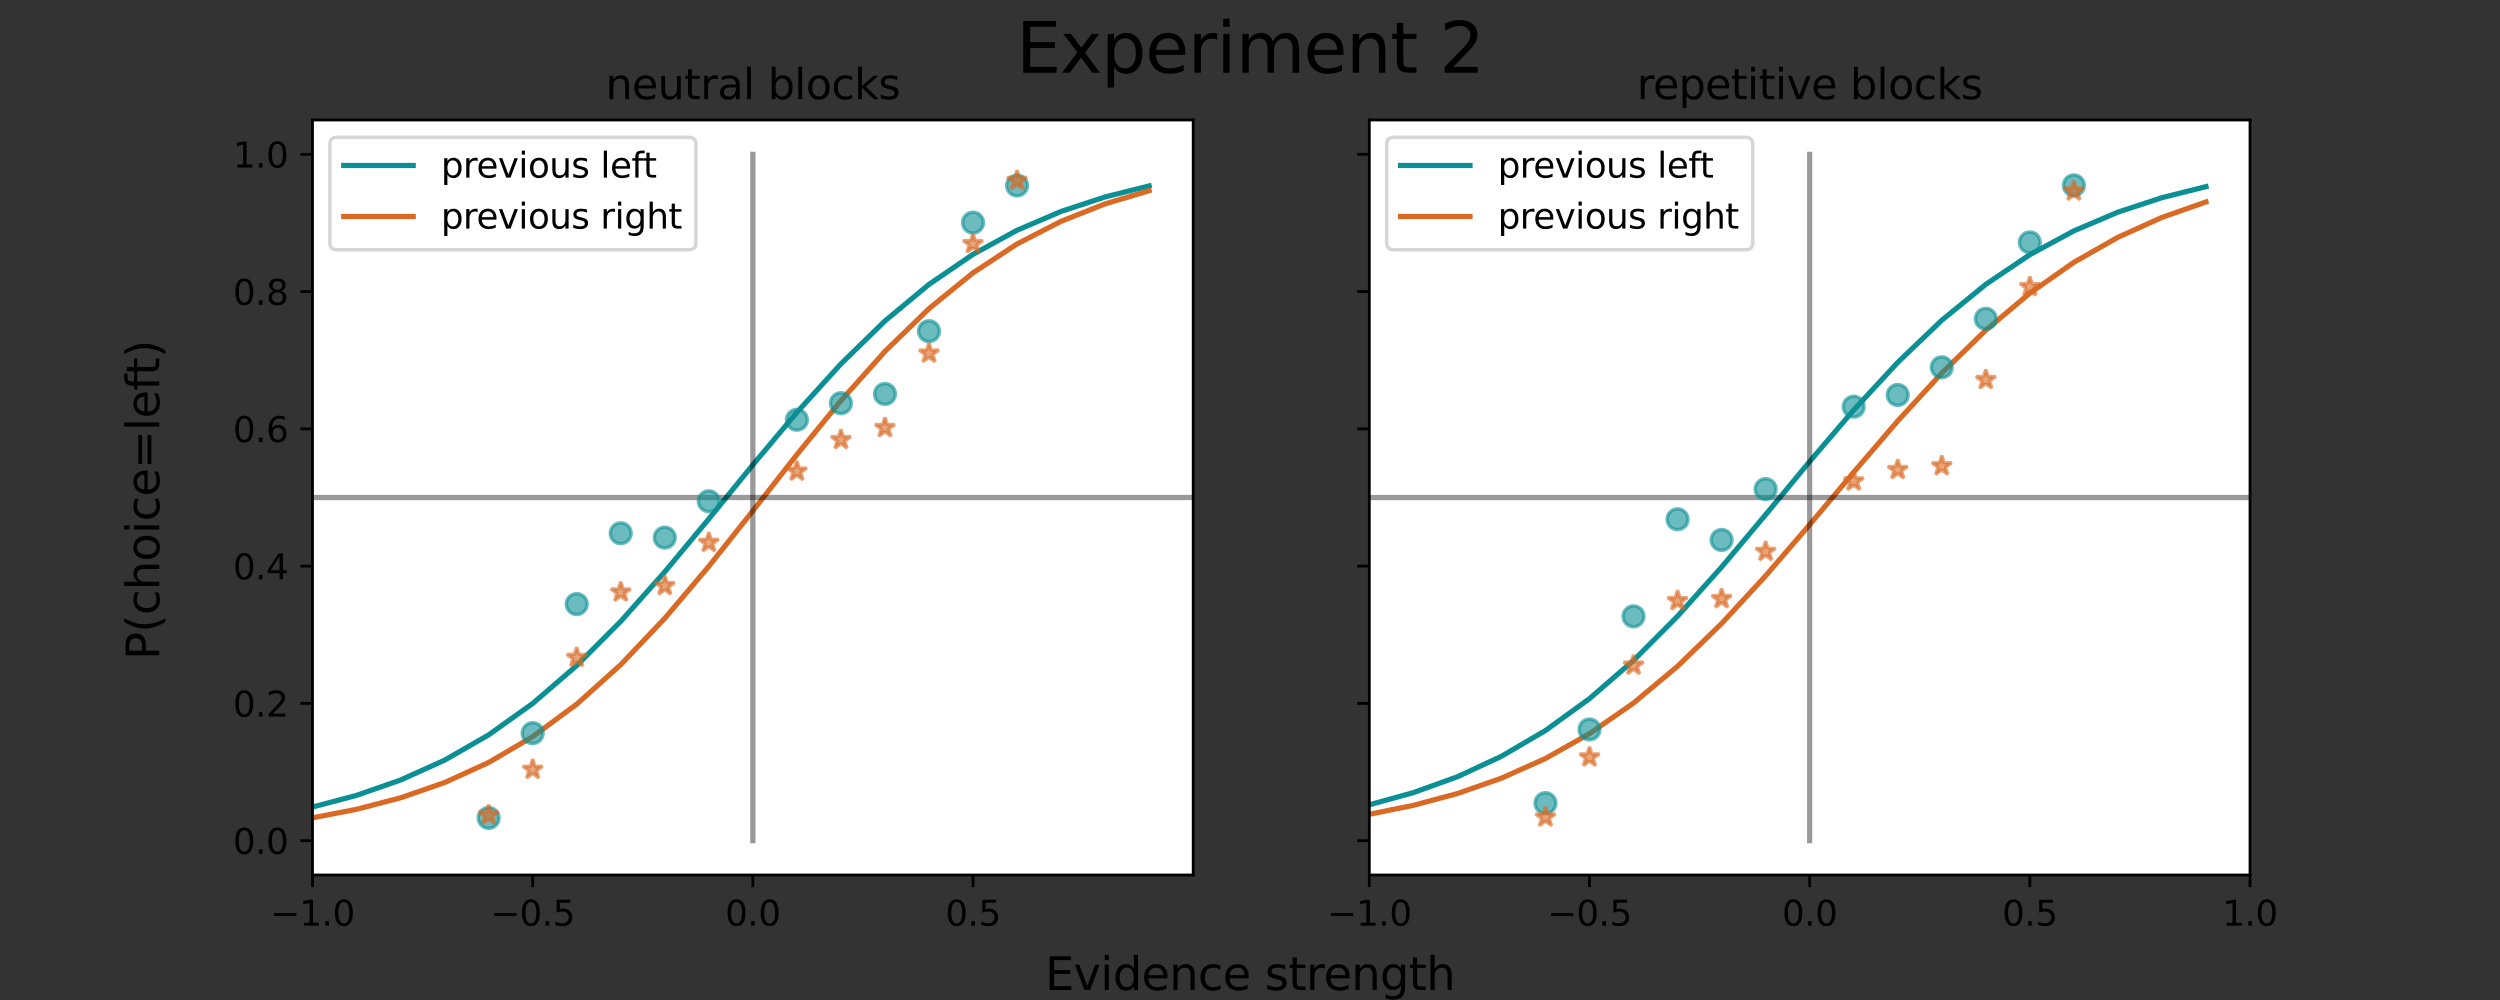 <?xml version="1.0" encoding="utf-8" standalone="no"?>
<!DOCTYPE svg PUBLIC "-//W3C//DTD SVG 1.1//EN"
  "http://www.w3.org/Graphics/SVG/1.1/DTD/svg11.dtd">
<svg height="288pt" version="1.1" viewBox="0 0 720 288" width="720pt" xmlns="http://www.w3.org/2000/svg" xmlns:xlink="http://www.w3.org/1999/xlink">
 <rect x="0" y="0" width="720" height="288" fill="#333333" stroke="none"/>
 <defs>
  <style type="text/css">*{stroke-linecap:butt;stroke-linejoin:round;}</style>
 </defs>
 <g id="figure_1">
  <g id="patch_1">
   <path d="M 0 288 
L 720 288 
L 720 0 
L 0 0 
z
" style="fill:none;"/>
  </g>
  <g id="axes_1">
   <g id="patch_2">
    <path d="M 90 252 
L 343.636 252 
L 343.636 34.56 
L 90 34.56 
z
" style="fill:#ffffff;"/>
   </g>
   <g id="matplotlib.axis_1">
    <g id="xtick_1">
     <g id="line2d_1">
      <defs>
       <path d="M 0 0 
L 0 3.5 
" id="m8f4d8eac44" style="stroke:#000000;stroke-width:0.8;"/>
      </defs>
      <g>
       <use style="stroke:#000000;stroke-width:0.8;" x="90" xlink:href="#m8f4d8eac44" y="252"/>
      </g>
     </g>
     <g id="text_1">
      <!-- −1.0 -->
      <g transform="translate(77.859 266.598)scale(0.1 -0.1)">
       <defs>
        <path d="M 678 2272 
L 4684 2272 
L 4684 1741 
L 678 1741 
L 678 2272 
z
" id="DejaVuSans-2212" transform="scale(0.016)"/>
        <path d="M 794 531 
L 1825 531 
L 1825 4091 
L 703 3866 
L 703 4441 
L 1819 4666 
L 2450 4666 
L 2450 531 
L 3481 531 
L 3481 0 
L 794 0 
L 794 531 
z
" id="DejaVuSans-31" transform="scale(0.016)"/>
        <path d="M 684 794 
L 1344 794 
L 1344 0 
L 684 0 
L 684 794 
z
" id="DejaVuSans-2e" transform="scale(0.016)"/>
        <path d="M 2034 4250 
Q 1547 4250 1301 3770 
Q 1056 3291 1056 2328 
Q 1056 1369 1301 889 
Q 1547 409 2034 409 
Q 2525 409 2770 889 
Q 3016 1369 3016 2328 
Q 3016 3291 2770 3770 
Q 2525 4250 2034 4250 
z
M 2034 4750 
Q 2819 4750 3233 4129 
Q 3647 3509 3647 2328 
Q 3647 1150 3233 529 
Q 2819 -91 2034 -91 
Q 1250 -91 836 529 
Q 422 1150 422 2328 
Q 422 3509 836 4129 
Q 1250 4750 2034 4750 
z
" id="DejaVuSans-30" transform="scale(0.016)"/>
       </defs>
       <use xlink:href="#DejaVuSans-2212"/>
       <use x="83.789" xlink:href="#DejaVuSans-31"/>
       <use x="147.412" xlink:href="#DejaVuSans-2e"/>
       <use x="179.199" xlink:href="#DejaVuSans-30"/>
      </g>
     </g>
    </g>
    <g id="xtick_2">
     <g id="line2d_2">
      <g>
       <use style="stroke:#000000;stroke-width:0.8;" x="153.409" xlink:href="#m8f4d8eac44" y="252"/>
      </g>
     </g>
     <g id="text_2">
      <!-- −0.5 -->
      <g transform="translate(141.268 266.598)scale(0.1 -0.1)">
       <defs>
        <path d="M 691 4666 
L 3169 4666 
L 3169 4134 
L 1269 4134 
L 1269 2991 
Q 1406 3038 1543 3061 
Q 1681 3084 1819 3084 
Q 2600 3084 3056 2656 
Q 3513 2228 3513 1497 
Q 3513 744 3044 326 
Q 2575 -91 1722 -91 
Q 1428 -91 1123 -41 
Q 819 9 494 109 
L 494 744 
Q 775 591 1075 516 
Q 1375 441 1709 441 
Q 2250 441 2565 725 
Q 2881 1009 2881 1497 
Q 2881 1984 2565 2268 
Q 2250 2553 1709 2553 
Q 1456 2553 1204 2497 
Q 953 2441 691 2322 
L 691 4666 
z
" id="DejaVuSans-35" transform="scale(0.016)"/>
       </defs>
       <use xlink:href="#DejaVuSans-2212"/>
       <use x="83.789" xlink:href="#DejaVuSans-30"/>
       <use x="147.412" xlink:href="#DejaVuSans-2e"/>
       <use x="179.199" xlink:href="#DejaVuSans-35"/>
      </g>
     </g>
    </g>
    <g id="xtick_3">
     <g id="line2d_3">
      <g>
       <use style="stroke:#000000;stroke-width:0.8;" x="216.818" xlink:href="#m8f4d8eac44" y="252"/>
      </g>
     </g>
     <g id="text_3">
      <!-- 0.0 -->
      <g transform="translate(208.867 266.598)scale(0.1 -0.1)">
       <use xlink:href="#DejaVuSans-30"/>
       <use x="63.623" xlink:href="#DejaVuSans-2e"/>
       <use x="95.41" xlink:href="#DejaVuSans-30"/>
      </g>
     </g>
    </g>
    <g id="xtick_4">
     <g id="line2d_4">
      <g>
       <use style="stroke:#000000;stroke-width:0.8;" x="280.227" xlink:href="#m8f4d8eac44" y="252"/>
      </g>
     </g>
     <g id="text_4">
      <!-- 0.5 -->
      <g transform="translate(272.276 266.598)scale(0.1 -0.1)">
       <use xlink:href="#DejaVuSans-30"/>
       <use x="63.623" xlink:href="#DejaVuSans-2e"/>
       <use x="95.41" xlink:href="#DejaVuSans-35"/>
      </g>
     </g>
    </g>
   </g>
   <g id="matplotlib.axis_2">
    <g id="ytick_1">
     <g id="line2d_5">
      <defs>
       <path d="M 0 0 
L -3.5 0 
" id="m8917c985d8" style="stroke:#000000;stroke-width:0.8;"/>
      </defs>
      <g>
       <use style="stroke:#000000;stroke-width:0.8;" x="90" xlink:href="#m8917c985d8" y="242.116"/>
      </g>
     </g>
     <g id="text_5">
      <!-- 0.0 -->
      <g transform="translate(67.097 245.916)scale(0.1 -0.1)">
       <use xlink:href="#DejaVuSans-30"/>
       <use x="63.623" xlink:href="#DejaVuSans-2e"/>
       <use x="95.41" xlink:href="#DejaVuSans-30"/>
      </g>
     </g>
    </g>
    <g id="ytick_2">
     <g id="line2d_6">
      <g>
       <use style="stroke:#000000;stroke-width:0.8;" x="90" xlink:href="#m8917c985d8" y="202.582"/>
      </g>
     </g>
     <g id="text_6">
      <!-- 0.2 -->
      <g transform="translate(67.097 206.381)scale(0.1 -0.1)">
       <defs>
        <path d="M 1228 531 
L 3431 531 
L 3431 0 
L 469 0 
L 469 531 
Q 828 903 1448 1529 
Q 2069 2156 2228 2338 
Q 2531 2678 2651 2914 
Q 2772 3150 2772 3378 
Q 2772 3750 2511 3984 
Q 2250 4219 1831 4219 
Q 1534 4219 1204 4116 
Q 875 4013 500 3803 
L 500 4441 
Q 881 4594 1212 4672 
Q 1544 4750 1819 4750 
Q 2544 4750 2975 4387 
Q 3406 4025 3406 3419 
Q 3406 3131 3298 2873 
Q 3191 2616 2906 2266 
Q 2828 2175 2409 1742 
Q 1991 1309 1228 531 
z
" id="DejaVuSans-32" transform="scale(0.016)"/>
       </defs>
       <use xlink:href="#DejaVuSans-30"/>
       <use x="63.623" xlink:href="#DejaVuSans-2e"/>
       <use x="95.41" xlink:href="#DejaVuSans-32"/>
      </g>
     </g>
    </g>
    <g id="ytick_3">
     <g id="line2d_7">
      <g>
       <use style="stroke:#000000;stroke-width:0.8;" x="90" xlink:href="#m8917c985d8" y="163.047"/>
      </g>
     </g>
     <g id="text_7">
      <!-- 0.4 -->
      <g transform="translate(67.097 166.846)scale(0.1 -0.1)">
       <defs>
        <path d="M 2419 4116 
L 825 1625 
L 2419 1625 
L 2419 4116 
z
M 2253 4666 
L 3047 4666 
L 3047 1625 
L 3713 1625 
L 3713 1100 
L 3047 1100 
L 3047 0 
L 2419 0 
L 2419 1100 
L 313 1100 
L 313 1709 
L 2253 4666 
z
" id="DejaVuSans-34" transform="scale(0.016)"/>
       </defs>
       <use xlink:href="#DejaVuSans-30"/>
       <use x="63.623" xlink:href="#DejaVuSans-2e"/>
       <use x="95.41" xlink:href="#DejaVuSans-34"/>
      </g>
     </g>
    </g>
    <g id="ytick_4">
     <g id="line2d_8">
      <g>
       <use style="stroke:#000000;stroke-width:0.8;" x="90" xlink:href="#m8917c985d8" y="123.513"/>
      </g>
     </g>
     <g id="text_8">
      <!-- 0.6 -->
      <g transform="translate(67.097 127.312)scale(0.1 -0.1)">
       <defs>
        <path d="M 2113 2584 
Q 1688 2584 1439 2293 
Q 1191 2003 1191 1497 
Q 1191 994 1439 701 
Q 1688 409 2113 409 
Q 2538 409 2786 701 
Q 3034 994 3034 1497 
Q 3034 2003 2786 2293 
Q 2538 2584 2113 2584 
z
M 3366 4563 
L 3366 3988 
Q 3128 4100 2886 4159 
Q 2644 4219 2406 4219 
Q 1781 4219 1451 3797 
Q 1122 3375 1075 2522 
Q 1259 2794 1537 2939 
Q 1816 3084 2150 3084 
Q 2853 3084 3261 2657 
Q 3669 2231 3669 1497 
Q 3669 778 3244 343 
Q 2819 -91 2113 -91 
Q 1303 -91 875 529 
Q 447 1150 447 2328 
Q 447 3434 972 4092 
Q 1497 4750 2381 4750 
Q 2619 4750 2861 4703 
Q 3103 4656 3366 4563 
z
" id="DejaVuSans-36" transform="scale(0.016)"/>
       </defs>
       <use xlink:href="#DejaVuSans-30"/>
       <use x="63.623" xlink:href="#DejaVuSans-2e"/>
       <use x="95.41" xlink:href="#DejaVuSans-36"/>
      </g>
     </g>
    </g>
    <g id="ytick_5">
     <g id="line2d_9">
      <g>
       <use style="stroke:#000000;stroke-width:0.8;" x="90" xlink:href="#m8917c985d8" y="83.978"/>
      </g>
     </g>
     <g id="text_9">
      <!-- 0.8 -->
      <g transform="translate(67.097 87.777)scale(0.1 -0.1)">
       <defs>
        <path d="M 2034 2216 
Q 1584 2216 1326 1975 
Q 1069 1734 1069 1313 
Q 1069 891 1326 650 
Q 1584 409 2034 409 
Q 2484 409 2743 651 
Q 3003 894 3003 1313 
Q 3003 1734 2745 1975 
Q 2488 2216 2034 2216 
z
M 1403 2484 
Q 997 2584 770 2862 
Q 544 3141 544 3541 
Q 544 4100 942 4425 
Q 1341 4750 2034 4750 
Q 2731 4750 3128 4425 
Q 3525 4100 3525 3541 
Q 3525 3141 3298 2862 
Q 3072 2584 2669 2484 
Q 3125 2378 3379 2068 
Q 3634 1759 3634 1313 
Q 3634 634 3220 271 
Q 2806 -91 2034 -91 
Q 1263 -91 848 271 
Q 434 634 434 1313 
Q 434 1759 690 2068 
Q 947 2378 1403 2484 
z
M 1172 3481 
Q 1172 3119 1398 2916 
Q 1625 2713 2034 2713 
Q 2441 2713 2670 2916 
Q 2900 3119 2900 3481 
Q 2900 3844 2670 4047 
Q 2441 4250 2034 4250 
Q 1625 4250 1398 4047 
Q 1172 3844 1172 3481 
z
" id="DejaVuSans-38" transform="scale(0.016)"/>
       </defs>
       <use xlink:href="#DejaVuSans-30"/>
       <use x="63.623" xlink:href="#DejaVuSans-2e"/>
       <use x="95.41" xlink:href="#DejaVuSans-38"/>
      </g>
     </g>
    </g>
    <g id="ytick_6">
     <g id="line2d_10">
      <g>
       <use style="stroke:#000000;stroke-width:0.8;" x="90" xlink:href="#m8917c985d8" y="44.444"/>
      </g>
     </g>
     <g id="text_10">
      <!-- 1.0 -->
      <g transform="translate(67.097 48.243)scale(0.1 -0.1)">
       <use xlink:href="#DejaVuSans-31"/>
       <use x="63.623" xlink:href="#DejaVuSans-2e"/>
       <use x="95.41" xlink:href="#DejaVuSans-30"/>
      </g>
     </g>
    </g>
   </g>
   <g id="line2d_11">
    <path clip-path="url(#p6ab31861b3)" d="M 90 232.42 
L 102.682 229.061 
L 115.364 224.645 
L 128.045 218.923 
L 140.727 211.645 
L 153.409 202.599 
L 166.091 191.679 
L 178.773 178.946 
L 191.455 164.689 
L 204.136 149.431 
L 216.818 133.873 
L 229.5 118.772 
L 242.182 104.8 
L 254.864 92.431 
L 267.545 81.906 
L 280.227 73.245 
L 292.909 66.314 
L 305.591 60.888 
L 318.273 56.714 
L 330.955 53.546 
" style="fill:none;stroke:#0a9094;stroke-linecap:square;stroke-width:1.5;"/>
   </g>
   <g id="line2d_12">
    <path clip-path="url(#p6ab31861b3)" d="M 90 235.524 
L 102.682 233.074 
L 115.364 229.773 
L 128.045 225.373 
L 140.727 219.595 
L 153.409 212.153 
L 166.091 202.804 
L 178.773 191.421 
L 191.455 178.074 
L 204.136 163.102 
L 216.818 147.118 
L 229.5 130.93 
L 242.182 115.389 
L 254.864 101.214 
L 267.545 88.879 
L 280.227 78.575 
L 292.909 70.257 
L 305.591 63.728 
L 318.273 58.713 
L 330.955 54.925 
" style="fill:none;stroke:#d96923;stroke-linecap:square;stroke-width:1.5;"/>
   </g>
   <g id="line2d_13">
    <path clip-path="url(#p6ab31861b3)" d="M 216.818 242.116 
L 216.818 44.444 
" style="fill:none;stroke:#000000;stroke-linecap:square;stroke-opacity:0.4;stroke-width:1.5;"/>
   </g>
   <g id="line2d_14">
    <path clip-path="url(#p6ab31861b3)" d="M 90 143.28 
L 343.636 143.28 
" style="fill:none;stroke:#000000;stroke-linecap:square;stroke-opacity:0.4;stroke-width:1.5;"/>
   </g>
   <g id="line2d_15">
    <defs>
     <path d="M 0 3 
C 0.796 3 1.559 2.684 2.121 2.121 
C 2.684 1.559 3 0.796 3 0 
C 3 -0.796 2.684 -1.559 2.121 -2.121 
C 1.559 -2.684 0.796 -3 0 -3 
C -0.796 -3 -1.559 -2.684 -2.121 -2.121 
C -2.684 -1.559 -3 -0.796 -3 0 
C -3 0.796 -2.684 1.559 -2.121 2.121 
C -1.559 2.684 -0.796 3 0 3 
z
" id="mfac7912ad5" style="stroke:#0a9094;stroke-opacity:0.6;"/>
    </defs>
    <g clip-path="url(#p6ab31861b3)">
     <use style="fill:#0a9094;fill-opacity:0.6;stroke:#0a9094;stroke-opacity:0.6;" x="140.727" xlink:href="#mfac7912ad5" y="235.556"/>
    </g>
   </g>
   <g id="line2d_16">
    <defs>
     <path d="M 0 -3 
L -0.674 -0.927 
L -2.853 -0.927 
L -1.09 0.354 
L -1.763 2.427 
L -0 1.146 
L 1.763 2.427 
L 1.09 0.354 
L 2.853 -0.927 
L 0.674 -0.927 
z
" id="m6a53cd8b2f" style="stroke:#d96923;stroke-linejoin:bevel;stroke-opacity:0.6;"/>
    </defs>
    <g clip-path="url(#p6ab31861b3)">
     <use style="fill:#d96923;fill-opacity:0.6;stroke:#d96923;stroke-linejoin:bevel;stroke-opacity:0.6;" x="140.727" xlink:href="#m6a53cd8b2f" y="234.76"/>
    </g>
   </g>
   <g id="line2d_17">
    <g clip-path="url(#p6ab31861b3)">
     <use style="fill:#0a9094;fill-opacity:0.6;stroke:#0a9094;stroke-opacity:0.6;" x="153.409" xlink:href="#mfac7912ad5" y="211.138"/>
    </g>
   </g>
   <g id="line2d_18">
    <g clip-path="url(#p6ab31861b3)">
     <use style="fill:#d96923;fill-opacity:0.6;stroke:#d96923;stroke-linejoin:bevel;stroke-opacity:0.6;" x="153.409" xlink:href="#m6a53cd8b2f" y="221.624"/>
    </g>
   </g>
   <g id="line2d_19">
    <g clip-path="url(#p6ab31861b3)">
     <use style="fill:#0a9094;fill-opacity:0.6;stroke:#0a9094;stroke-opacity:0.6;" x="166.091" xlink:href="#mfac7912ad5" y="173.974"/>
    </g>
   </g>
   <g id="line2d_20">
    <g clip-path="url(#p6ab31861b3)">
     <use style="fill:#d96923;fill-opacity:0.6;stroke:#d96923;stroke-linejoin:bevel;stroke-opacity:0.6;" x="166.091" xlink:href="#m6a53cd8b2f" y="189.404"/>
    </g>
   </g>
   <g id="line2d_21">
    <g clip-path="url(#p6ab31861b3)">
     <use style="fill:#0a9094;fill-opacity:0.6;stroke:#0a9094;stroke-opacity:0.6;" x="178.773" xlink:href="#mfac7912ad5" y="153.575"/>
    </g>
   </g>
   <g id="line2d_22">
    <g clip-path="url(#p6ab31861b3)">
     <use style="fill:#d96923;fill-opacity:0.6;stroke:#d96923;stroke-linejoin:bevel;stroke-opacity:0.6;" x="178.773" xlink:href="#m6a53cd8b2f" y="170.556"/>
    </g>
   </g>
   <g id="line2d_23">
    <g clip-path="url(#p6ab31861b3)">
     <use style="fill:#0a9094;fill-opacity:0.6;stroke:#0a9094;stroke-opacity:0.6;" x="191.455" xlink:href="#mfac7912ad5" y="154.825"/>
    </g>
   </g>
   <g id="line2d_24">
    <g clip-path="url(#p6ab31861b3)">
     <use style="fill:#d96923;fill-opacity:0.6;stroke:#d96923;stroke-linejoin:bevel;stroke-opacity:0.6;" x="191.455" xlink:href="#m6a53cd8b2f" y="168.723"/>
    </g>
   </g>
   <g id="line2d_25">
    <g clip-path="url(#p6ab31861b3)">
     <use style="fill:#0a9094;fill-opacity:0.6;stroke:#0a9094;stroke-opacity:0.6;" x="204.136" xlink:href="#mfac7912ad5" y="144.359"/>
    </g>
   </g>
   <g id="line2d_26">
    <g clip-path="url(#p6ab31861b3)">
     <use style="fill:#d96923;fill-opacity:0.6;stroke:#d96923;stroke-linejoin:bevel;stroke-opacity:0.6;" x="204.136" xlink:href="#m6a53cd8b2f" y="156.277"/>
    </g>
   </g>
   <g id="line2d_27">
    <g clip-path="url(#p6ab31861b3)">
     <use style="fill:#0a9094;fill-opacity:0.6;stroke:#0a9094;stroke-opacity:0.6;" x="229.5" xlink:href="#mfac7912ad5" y="120.893"/>
    </g>
   </g>
   <g id="line2d_28">
    <g clip-path="url(#p6ab31861b3)">
     <use style="fill:#d96923;fill-opacity:0.6;stroke:#d96923;stroke-linejoin:bevel;stroke-opacity:0.6;" x="229.5" xlink:href="#m6a53cd8b2f" y="135.748"/>
    </g>
   </g>
   <g id="line2d_29">
    <g clip-path="url(#p6ab31861b3)">
     <use style="fill:#0a9094;fill-opacity:0.6;stroke:#0a9094;stroke-opacity:0.6;" x="242.182" xlink:href="#mfac7912ad5" y="116.12"/>
    </g>
   </g>
   <g id="line2d_30">
    <g clip-path="url(#p6ab31861b3)">
     <use style="fill:#d96923;fill-opacity:0.6;stroke:#d96923;stroke-linejoin:bevel;stroke-opacity:0.6;" x="242.182" xlink:href="#m6a53cd8b2f" y="126.659"/>
    </g>
   </g>
   <g id="line2d_31">
    <g clip-path="url(#p6ab31861b3)">
     <use style="fill:#0a9094;fill-opacity:0.6;stroke:#0a9094;stroke-opacity:0.6;" x="254.864" xlink:href="#mfac7912ad5" y="113.454"/>
    </g>
   </g>
   <g id="line2d_32">
    <g clip-path="url(#p6ab31861b3)">
     <use style="fill:#d96923;fill-opacity:0.6;stroke:#d96923;stroke-linejoin:bevel;stroke-opacity:0.6;" x="254.864" xlink:href="#m6a53cd8b2f" y="123.204"/>
    </g>
   </g>
   <g id="line2d_33">
    <g clip-path="url(#p6ab31861b3)">
     <use style="fill:#0a9094;fill-opacity:0.6;stroke:#0a9094;stroke-opacity:0.6;" x="267.545" xlink:href="#mfac7912ad5" y="95.378"/>
    </g>
   </g>
   <g id="line2d_34">
    <g clip-path="url(#p6ab31861b3)">
     <use style="fill:#d96923;fill-opacity:0.6;stroke:#d96923;stroke-linejoin:bevel;stroke-opacity:0.6;" x="267.545" xlink:href="#m6a53cd8b2f" y="101.753"/>
    </g>
   </g>
   <g id="line2d_35">
    <g clip-path="url(#p6ab31861b3)">
     <use style="fill:#0a9094;fill-opacity:0.6;stroke:#0a9094;stroke-opacity:0.6;" x="280.227" xlink:href="#mfac7912ad5" y="64.12"/>
    </g>
   </g>
   <g id="line2d_36">
    <g clip-path="url(#p6ab31861b3)">
     <use style="fill:#d96923;fill-opacity:0.6;stroke:#d96923;stroke-linejoin:bevel;stroke-opacity:0.6;" x="280.227" xlink:href="#m6a53cd8b2f" y="70.214"/>
    </g>
   </g>
   <g id="line2d_37">
    <g clip-path="url(#p6ab31861b3)">
     <use style="fill:#0a9094;fill-opacity:0.6;stroke:#0a9094;stroke-opacity:0.6;" x="292.909" xlink:href="#mfac7912ad5" y="53.415"/>
    </g>
   </g>
   <g id="line2d_38">
    <g clip-path="url(#p6ab31861b3)">
     <use style="fill:#d96923;fill-opacity:0.6;stroke:#d96923;stroke-linejoin:bevel;stroke-opacity:0.6;" x="292.909" xlink:href="#m6a53cd8b2f" y="52.022"/>
    </g>
   </g>
   <g id="patch_3">
    <path d="M 90 252 
L 90 34.56 
" style="fill:none;stroke:#000000;stroke-linecap:square;stroke-linejoin:miter;stroke-width:0.8;"/>
   </g>
   <g id="patch_4">
    <path d="M 343.636 252 
L 343.636 34.56 
" style="fill:none;stroke:#000000;stroke-linecap:square;stroke-linejoin:miter;stroke-width:0.8;"/>
   </g>
   <g id="patch_5">
    <path d="M 90 252 
L 343.636 252 
" style="fill:none;stroke:#000000;stroke-linecap:square;stroke-linejoin:miter;stroke-width:0.8;"/>
   </g>
   <g id="patch_6">
    <path d="M 90 34.56 
L 343.636 34.56 
" style="fill:none;stroke:#000000;stroke-linecap:square;stroke-linejoin:miter;stroke-width:0.8;"/>
   </g>
   <g id="text_11">
    <!-- neutral blocks -->
    <g transform="translate(174.406 28.56)scale(0.12 -0.12)">
     <defs>
      <path d="M 3513 2113 
L 3513 0 
L 2938 0 
L 2938 2094 
Q 2938 2591 2744 2837 
Q 2550 3084 2163 3084 
Q 1697 3084 1428 2787 
Q 1159 2491 1159 1978 
L 1159 0 
L 581 0 
L 581 3500 
L 1159 3500 
L 1159 2956 
Q 1366 3272 1645 3428 
Q 1925 3584 2291 3584 
Q 2894 3584 3203 3211 
Q 3513 2838 3513 2113 
z
" id="DejaVuSans-6e" transform="scale(0.016)"/>
      <path d="M 3597 1894 
L 3597 1613 
L 953 1613 
Q 991 1019 1311 708 
Q 1631 397 2203 397 
Q 2534 397 2845 478 
Q 3156 559 3463 722 
L 3463 178 
Q 3153 47 2828 -22 
Q 2503 -91 2169 -91 
Q 1331 -91 842 396 
Q 353 884 353 1716 
Q 353 2575 817 3079 
Q 1281 3584 2069 3584 
Q 2775 3584 3186 3129 
Q 3597 2675 3597 1894 
z
M 3022 2063 
Q 3016 2534 2758 2815 
Q 2500 3097 2075 3097 
Q 1594 3097 1305 2825 
Q 1016 2553 972 2059 
L 3022 2063 
z
" id="DejaVuSans-65" transform="scale(0.016)"/>
      <path d="M 544 1381 
L 544 3500 
L 1119 3500 
L 1119 1403 
Q 1119 906 1312 657 
Q 1506 409 1894 409 
Q 2359 409 2629 706 
Q 2900 1003 2900 1516 
L 2900 3500 
L 3475 3500 
L 3475 0 
L 2900 0 
L 2900 538 
Q 2691 219 2414 64 
Q 2138 -91 1772 -91 
Q 1169 -91 856 284 
Q 544 659 544 1381 
z
M 1991 3584 
L 1991 3584 
z
" id="DejaVuSans-75" transform="scale(0.016)"/>
      <path d="M 1172 4494 
L 1172 3500 
L 2356 3500 
L 2356 3053 
L 1172 3053 
L 1172 1153 
Q 1172 725 1289 603 
Q 1406 481 1766 481 
L 2356 481 
L 2356 0 
L 1766 0 
Q 1100 0 847 248 
Q 594 497 594 1153 
L 594 3053 
L 172 3053 
L 172 3500 
L 594 3500 
L 594 4494 
L 1172 4494 
z
" id="DejaVuSans-74" transform="scale(0.016)"/>
      <path d="M 2631 2963 
Q 2534 3019 2420 3045 
Q 2306 3072 2169 3072 
Q 1681 3072 1420 2755 
Q 1159 2438 1159 1844 
L 1159 0 
L 581 0 
L 581 3500 
L 1159 3500 
L 1159 2956 
Q 1341 3275 1631 3429 
Q 1922 3584 2338 3584 
Q 2397 3584 2469 3576 
Q 2541 3569 2628 3553 
L 2631 2963 
z
" id="DejaVuSans-72" transform="scale(0.016)"/>
      <path d="M 2194 1759 
Q 1497 1759 1228 1600 
Q 959 1441 959 1056 
Q 959 750 1161 570 
Q 1363 391 1709 391 
Q 2188 391 2477 730 
Q 2766 1069 2766 1631 
L 2766 1759 
L 2194 1759 
z
M 3341 1997 
L 3341 0 
L 2766 0 
L 2766 531 
Q 2569 213 2275 61 
Q 1981 -91 1556 -91 
Q 1019 -91 701 211 
Q 384 513 384 1019 
Q 384 1609 779 1909 
Q 1175 2209 1959 2209 
L 2766 2209 
L 2766 2266 
Q 2766 2663 2505 2880 
Q 2244 3097 1772 3097 
Q 1472 3097 1187 3025 
Q 903 2953 641 2809 
L 641 3341 
Q 956 3463 1253 3523 
Q 1550 3584 1831 3584 
Q 2591 3584 2966 3190 
Q 3341 2797 3341 1997 
z
" id="DejaVuSans-61" transform="scale(0.016)"/>
      <path d="M 603 4863 
L 1178 4863 
L 1178 0 
L 603 0 
L 603 4863 
z
" id="DejaVuSans-6c" transform="scale(0.016)"/>
      <path id="DejaVuSans-20" transform="scale(0.016)"/>
      <path d="M 3116 1747 
Q 3116 2381 2855 2742 
Q 2594 3103 2138 3103 
Q 1681 3103 1420 2742 
Q 1159 2381 1159 1747 
Q 1159 1113 1420 752 
Q 1681 391 2138 391 
Q 2594 391 2855 752 
Q 3116 1113 3116 1747 
z
M 1159 2969 
Q 1341 3281 1617 3432 
Q 1894 3584 2278 3584 
Q 2916 3584 3314 3078 
Q 3713 2572 3713 1747 
Q 3713 922 3314 415 
Q 2916 -91 2278 -91 
Q 1894 -91 1617 61 
Q 1341 213 1159 525 
L 1159 0 
L 581 0 
L 581 4863 
L 1159 4863 
L 1159 2969 
z
" id="DejaVuSans-62" transform="scale(0.016)"/>
      <path d="M 1959 3097 
Q 1497 3097 1228 2736 
Q 959 2375 959 1747 
Q 959 1119 1226 758 
Q 1494 397 1959 397 
Q 2419 397 2687 759 
Q 2956 1122 2956 1747 
Q 2956 2369 2687 2733 
Q 2419 3097 1959 3097 
z
M 1959 3584 
Q 2709 3584 3137 3096 
Q 3566 2609 3566 1747 
Q 3566 888 3137 398 
Q 2709 -91 1959 -91 
Q 1206 -91 779 398 
Q 353 888 353 1747 
Q 353 2609 779 3096 
Q 1206 3584 1959 3584 
z
" id="DejaVuSans-6f" transform="scale(0.016)"/>
      <path d="M 3122 3366 
L 3122 2828 
Q 2878 2963 2633 3030 
Q 2388 3097 2138 3097 
Q 1578 3097 1268 2742 
Q 959 2388 959 1747 
Q 959 1106 1268 751 
Q 1578 397 2138 397 
Q 2388 397 2633 464 
Q 2878 531 3122 666 
L 3122 134 
Q 2881 22 2623 -34 
Q 2366 -91 2075 -91 
Q 1284 -91 818 406 
Q 353 903 353 1747 
Q 353 2603 823 3093 
Q 1294 3584 2113 3584 
Q 2378 3584 2631 3529 
Q 2884 3475 3122 3366 
z
" id="DejaVuSans-63" transform="scale(0.016)"/>
      <path d="M 581 4863 
L 1159 4863 
L 1159 1991 
L 2875 3500 
L 3609 3500 
L 1753 1863 
L 3688 0 
L 2938 0 
L 1159 1709 
L 1159 0 
L 581 0 
L 581 4863 
z
" id="DejaVuSans-6b" transform="scale(0.016)"/>
      <path d="M 2834 3397 
L 2834 2853 
Q 2591 2978 2328 3040 
Q 2066 3103 1784 3103 
Q 1356 3103 1142 2972 
Q 928 2841 928 2578 
Q 928 2378 1081 2264 
Q 1234 2150 1697 2047 
L 1894 2003 
Q 2506 1872 2764 1633 
Q 3022 1394 3022 966 
Q 3022 478 2636 193 
Q 2250 -91 1575 -91 
Q 1294 -91 989 -36 
Q 684 19 347 128 
L 347 722 
Q 666 556 975 473 
Q 1284 391 1588 391 
Q 1994 391 2212 530 
Q 2431 669 2431 922 
Q 2431 1156 2273 1281 
Q 2116 1406 1581 1522 
L 1381 1569 
Q 847 1681 609 1914 
Q 372 2147 372 2553 
Q 372 3047 722 3315 
Q 1072 3584 1716 3584 
Q 2034 3584 2315 3537 
Q 2597 3491 2834 3397 
z
" id="DejaVuSans-73" transform="scale(0.016)"/>
     </defs>
     <use xlink:href="#DejaVuSans-6e"/>
     <use x="63.379" xlink:href="#DejaVuSans-65"/>
     <use x="124.902" xlink:href="#DejaVuSans-75"/>
     <use x="188.281" xlink:href="#DejaVuSans-74"/>
     <use x="227.49" xlink:href="#DejaVuSans-72"/>
     <use x="268.604" xlink:href="#DejaVuSans-61"/>
     <use x="329.883" xlink:href="#DejaVuSans-6c"/>
     <use x="357.666" xlink:href="#DejaVuSans-20"/>
     <use x="389.453" xlink:href="#DejaVuSans-62"/>
     <use x="452.93" xlink:href="#DejaVuSans-6c"/>
     <use x="480.713" xlink:href="#DejaVuSans-6f"/>
     <use x="541.895" xlink:href="#DejaVuSans-63"/>
     <use x="596.875" xlink:href="#DejaVuSans-6b"/>
     <use x="654.785" xlink:href="#DejaVuSans-73"/>
    </g>
   </g>
   <g id="legend_1">
    <g id="patch_7">
     <path d="M 97 71.916 
L 198.423 71.916 
Q 200.423 71.916 200.423 69.916 
L 200.423 41.56 
Q 200.423 39.56 198.423 39.56 
L 97 39.56 
Q 95 39.56 95 41.56 
L 95 69.916 
Q 95 71.916 97 71.916 
z
" style="fill:#ffffff;opacity:0.8;stroke:#cccccc;stroke-linejoin:miter;"/>
    </g>
    <g id="line2d_39">
     <path d="M 99 47.658 
L 119 47.658 
" style="fill:none;stroke:#0a9094;stroke-linecap:square;stroke-width:1.5;"/>
    </g>
    <g id="line2d_40"/>
    <g id="text_12">
     <!-- previous left -->
     <g transform="translate(127 51.158)scale(0.1 -0.1)">
      <defs>
       <path d="M 1159 525 
L 1159 -1331 
L 581 -1331 
L 581 3500 
L 1159 3500 
L 1159 2969 
Q 1341 3281 1617 3432 
Q 1894 3584 2278 3584 
Q 2916 3584 3314 3078 
Q 3713 2572 3713 1747 
Q 3713 922 3314 415 
Q 2916 -91 2278 -91 
Q 1894 -91 1617 61 
Q 1341 213 1159 525 
z
M 3116 1747 
Q 3116 2381 2855 2742 
Q 2594 3103 2138 3103 
Q 1681 3103 1420 2742 
Q 1159 2381 1159 1747 
Q 1159 1113 1420 752 
Q 1681 391 2138 391 
Q 2594 391 2855 752 
Q 3116 1113 3116 1747 
z
" id="DejaVuSans-70" transform="scale(0.016)"/>
       <path d="M 191 3500 
L 800 3500 
L 1894 563 
L 2988 3500 
L 3597 3500 
L 2284 0 
L 1503 0 
L 191 3500 
z
" id="DejaVuSans-76" transform="scale(0.016)"/>
       <path d="M 603 3500 
L 1178 3500 
L 1178 0 
L 603 0 
L 603 3500 
z
M 603 4863 
L 1178 4863 
L 1178 4134 
L 603 4134 
L 603 4863 
z
" id="DejaVuSans-69" transform="scale(0.016)"/>
       <path d="M 2375 4863 
L 2375 4384 
L 1825 4384 
Q 1516 4384 1395 4259 
Q 1275 4134 1275 3809 
L 1275 3500 
L 2222 3500 
L 2222 3053 
L 1275 3053 
L 1275 0 
L 697 0 
L 697 3053 
L 147 3053 
L 147 3500 
L 697 3500 
L 697 3744 
Q 697 4328 969 4595 
Q 1241 4863 1831 4863 
L 2375 4863 
z
" id="DejaVuSans-66" transform="scale(0.016)"/>
      </defs>
      <use xlink:href="#DejaVuSans-70"/>
      <use x="63.477" xlink:href="#DejaVuSans-72"/>
      <use x="102.34" xlink:href="#DejaVuSans-65"/>
      <use x="163.863" xlink:href="#DejaVuSans-76"/>
      <use x="223.043" xlink:href="#DejaVuSans-69"/>
      <use x="250.826" xlink:href="#DejaVuSans-6f"/>
      <use x="312.008" xlink:href="#DejaVuSans-75"/>
      <use x="375.387" xlink:href="#DejaVuSans-73"/>
      <use x="427.486" xlink:href="#DejaVuSans-20"/>
      <use x="459.273" xlink:href="#DejaVuSans-6c"/>
      <use x="487.057" xlink:href="#DejaVuSans-65"/>
      <use x="548.58" xlink:href="#DejaVuSans-66"/>
      <use x="582.035" xlink:href="#DejaVuSans-74"/>
     </g>
    </g>
    <g id="line2d_41">
     <path d="M 99 62.337 
L 119 62.337 
" style="fill:none;stroke:#d96923;stroke-linecap:square;stroke-width:1.5;"/>
    </g>
    <g id="line2d_42"/>
    <g id="text_13">
     <!-- previous right -->
     <g transform="translate(127 65.837)scale(0.1 -0.1)">
      <defs>
       <path d="M 2906 1791 
Q 2906 2416 2648 2759 
Q 2391 3103 1925 3103 
Q 1463 3103 1205 2759 
Q 947 2416 947 1791 
Q 947 1169 1205 825 
Q 1463 481 1925 481 
Q 2391 481 2648 825 
Q 2906 1169 2906 1791 
z
M 3481 434 
Q 3481 -459 3084 -895 
Q 2688 -1331 1869 -1331 
Q 1566 -1331 1297 -1286 
Q 1028 -1241 775 -1147 
L 775 -588 
Q 1028 -725 1275 -790 
Q 1522 -856 1778 -856 
Q 2344 -856 2625 -561 
Q 2906 -266 2906 331 
L 2906 616 
Q 2728 306 2450 153 
Q 2172 0 1784 0 
Q 1141 0 747 490 
Q 353 981 353 1791 
Q 353 2603 747 3093 
Q 1141 3584 1784 3584 
Q 2172 3584 2450 3431 
Q 2728 3278 2906 2969 
L 2906 3500 
L 3481 3500 
L 3481 434 
z
" id="DejaVuSans-67" transform="scale(0.016)"/>
       <path d="M 3513 2113 
L 3513 0 
L 2938 0 
L 2938 2094 
Q 2938 2591 2744 2837 
Q 2550 3084 2163 3084 
Q 1697 3084 1428 2787 
Q 1159 2491 1159 1978 
L 1159 0 
L 581 0 
L 581 4863 
L 1159 4863 
L 1159 2956 
Q 1366 3272 1645 3428 
Q 1925 3584 2291 3584 
Q 2894 3584 3203 3211 
Q 3513 2838 3513 2113 
z
" id="DejaVuSans-68" transform="scale(0.016)"/>
      </defs>
      <use xlink:href="#DejaVuSans-70"/>
      <use x="63.477" xlink:href="#DejaVuSans-72"/>
      <use x="102.34" xlink:href="#DejaVuSans-65"/>
      <use x="163.863" xlink:href="#DejaVuSans-76"/>
      <use x="223.043" xlink:href="#DejaVuSans-69"/>
      <use x="250.826" xlink:href="#DejaVuSans-6f"/>
      <use x="312.008" xlink:href="#DejaVuSans-75"/>
      <use x="375.387" xlink:href="#DejaVuSans-73"/>
      <use x="427.486" xlink:href="#DejaVuSans-20"/>
      <use x="459.273" xlink:href="#DejaVuSans-72"/>
      <use x="500.387" xlink:href="#DejaVuSans-69"/>
      <use x="528.17" xlink:href="#DejaVuSans-67"/>
      <use x="591.646" xlink:href="#DejaVuSans-68"/>
      <use x="655.025" xlink:href="#DejaVuSans-74"/>
     </g>
    </g>
   </g>
  </g>
  <g id="axes_2">
   <g id="patch_8">
    <path d="M 394.364 252 
L 648 252 
L 648 34.56 
L 394.364 34.56 
z
" style="fill:#ffffff;"/>
   </g>
   <g id="matplotlib.axis_3">
    <g id="xtick_5">
     <g id="line2d_43">
      <g>
       <use style="stroke:#000000;stroke-width:0.8;" x="394.364" xlink:href="#m8f4d8eac44" y="252"/>
      </g>
     </g>
     <g id="text_14">
      <!-- −1.0 -->
      <g transform="translate(382.222 266.598)scale(0.1 -0.1)">
       <use xlink:href="#DejaVuSans-2212"/>
       <use x="83.789" xlink:href="#DejaVuSans-31"/>
       <use x="147.412" xlink:href="#DejaVuSans-2e"/>
       <use x="179.199" xlink:href="#DejaVuSans-30"/>
      </g>
     </g>
    </g>
    <g id="xtick_6">
     <g id="line2d_44">
      <g>
       <use style="stroke:#000000;stroke-width:0.8;" x="457.773" xlink:href="#m8f4d8eac44" y="252"/>
      </g>
     </g>
     <g id="text_15">
      <!-- −0.5 -->
      <g transform="translate(445.631 266.598)scale(0.1 -0.1)">
       <use xlink:href="#DejaVuSans-2212"/>
       <use x="83.789" xlink:href="#DejaVuSans-30"/>
       <use x="147.412" xlink:href="#DejaVuSans-2e"/>
       <use x="179.199" xlink:href="#DejaVuSans-35"/>
      </g>
     </g>
    </g>
    <g id="xtick_7">
     <g id="line2d_45">
      <g>
       <use style="stroke:#000000;stroke-width:0.8;" x="521.182" xlink:href="#m8f4d8eac44" y="252"/>
      </g>
     </g>
     <g id="text_16">
      <!-- 0.0 -->
      <g transform="translate(513.23 266.598)scale(0.1 -0.1)">
       <use xlink:href="#DejaVuSans-30"/>
       <use x="63.623" xlink:href="#DejaVuSans-2e"/>
       <use x="95.41" xlink:href="#DejaVuSans-30"/>
      </g>
     </g>
    </g>
    <g id="xtick_8">
     <g id="line2d_46">
      <g>
       <use style="stroke:#000000;stroke-width:0.8;" x="584.591" xlink:href="#m8f4d8eac44" y="252"/>
      </g>
     </g>
     <g id="text_17">
      <!-- 0.5 -->
      <g transform="translate(576.639 266.598)scale(0.1 -0.1)">
       <use xlink:href="#DejaVuSans-30"/>
       <use x="63.623" xlink:href="#DejaVuSans-2e"/>
       <use x="95.41" xlink:href="#DejaVuSans-35"/>
      </g>
     </g>
    </g>
    <g id="xtick_9">
     <g id="line2d_47">
      <g>
       <use style="stroke:#000000;stroke-width:0.8;" x="648" xlink:href="#m8f4d8eac44" y="252"/>
      </g>
     </g>
     <g id="text_18">
      <!-- 1.0 -->
      <g transform="translate(640.048 266.598)scale(0.1 -0.1)">
       <use xlink:href="#DejaVuSans-31"/>
       <use x="63.623" xlink:href="#DejaVuSans-2e"/>
       <use x="95.41" xlink:href="#DejaVuSans-30"/>
      </g>
     </g>
    </g>
   </g>
   <g id="matplotlib.axis_4">
    <g id="ytick_7">
     <g id="line2d_48">
      <g>
       <use style="stroke:#000000;stroke-width:0.8;" x="394.364" xlink:href="#m8917c985d8" y="242.116"/>
      </g>
     </g>
    </g>
    <g id="ytick_8">
     <g id="line2d_49">
      <g>
       <use style="stroke:#000000;stroke-width:0.8;" x="394.364" xlink:href="#m8917c985d8" y="202.582"/>
      </g>
     </g>
    </g>
    <g id="ytick_9">
     <g id="line2d_50">
      <g>
       <use style="stroke:#000000;stroke-width:0.8;" x="394.364" xlink:href="#m8917c985d8" y="163.047"/>
      </g>
     </g>
    </g>
    <g id="ytick_10">
     <g id="line2d_51">
      <g>
       <use style="stroke:#000000;stroke-width:0.8;" x="394.364" xlink:href="#m8917c985d8" y="123.513"/>
      </g>
     </g>
    </g>
    <g id="ytick_11">
     <g id="line2d_52">
      <g>
       <use style="stroke:#000000;stroke-width:0.8;" x="394.364" xlink:href="#m8917c985d8" y="83.978"/>
      </g>
     </g>
    </g>
    <g id="ytick_12">
     <g id="line2d_53">
      <g>
       <use style="stroke:#000000;stroke-width:0.8;" x="394.364" xlink:href="#m8917c985d8" y="44.444"/>
      </g>
     </g>
    </g>
   </g>
   <g id="line2d_54">
    <path clip-path="url(#p98047e9648)" d="M 394.364 231.781 
L 407.045 228.277 
L 419.727 223.703 
L 432.409 217.816 
L 445.091 210.381 
L 457.773 201.207 
L 470.455 190.211 
L 483.136 177.477 
L 495.818 163.309 
L 508.5 148.228 
L 521.182 132.911 
L 533.864 118.082 
L 546.545 104.375 
L 559.227 92.236 
L 571.909 81.888 
L 584.591 73.348 
L 597.273 66.487 
L 609.955 61.095 
L 622.636 56.928 
L 635.318 53.75 
" style="fill:none;stroke:#0a9094;stroke-linecap:square;stroke-width:1.5;"/>
   </g>
   <g id="line2d_55">
    <path clip-path="url(#p98047e9648)" d="M 394.364 234.517 
L 407.045 231.936 
L 419.727 228.54 
L 432.409 224.121 
L 445.091 218.449 
L 457.773 211.295 
L 470.455 202.472 
L 483.136 191.884 
L 495.818 179.586 
L 508.5 165.835 
L 521.182 151.097 
L 533.864 136.001 
L 546.545 121.238 
L 559.227 107.443 
L 571.909 95.088 
L 584.591 84.436 
L 597.273 75.551 
L 609.955 68.34 
L 622.636 62.619 
L 635.318 58.159 
" style="fill:none;stroke:#d96923;stroke-linecap:square;stroke-width:1.5;"/>
   </g>
   <g id="line2d_56">
    <path clip-path="url(#p98047e9648)" d="M 521.182 242.116 
L 521.182 44.444 
" style="fill:none;stroke:#000000;stroke-linecap:square;stroke-opacity:0.4;stroke-width:1.5;"/>
   </g>
   <g id="line2d_57">
    <path clip-path="url(#p98047e9648)" d="M 394.364 143.28 
L 648 143.28 
" style="fill:none;stroke:#000000;stroke-linecap:square;stroke-opacity:0.4;stroke-width:1.5;"/>
   </g>
   <g id="line2d_58">
    <g clip-path="url(#p98047e9648)">
     <use style="fill:#0a9094;fill-opacity:0.6;stroke:#0a9094;stroke-opacity:0.6;" x="445.091" xlink:href="#mfac7912ad5" y="231.296"/>
    </g>
   </g>
   <g id="line2d_59">
    <g clip-path="url(#p98047e9648)">
     <use style="fill:#d96923;fill-opacity:0.6;stroke:#d96923;stroke-linejoin:bevel;stroke-opacity:0.6;" x="445.091" xlink:href="#m6a53cd8b2f" y="235.367"/>
    </g>
   </g>
   <g id="line2d_60">
    <g clip-path="url(#p98047e9648)">
     <use style="fill:#0a9094;fill-opacity:0.6;stroke:#0a9094;stroke-opacity:0.6;" x="457.773" xlink:href="#mfac7912ad5" y="210.082"/>
    </g>
   </g>
   <g id="line2d_61">
    <g clip-path="url(#p98047e9648)">
     <use style="fill:#d96923;fill-opacity:0.6;stroke:#d96923;stroke-linejoin:bevel;stroke-opacity:0.6;" x="457.773" xlink:href="#m6a53cd8b2f" y="218.058"/>
    </g>
   </g>
   <g id="line2d_62">
    <g clip-path="url(#p98047e9648)">
     <use style="fill:#0a9094;fill-opacity:0.6;stroke:#0a9094;stroke-opacity:0.6;" x="470.455" xlink:href="#mfac7912ad5" y="177.507"/>
    </g>
   </g>
   <g id="line2d_63">
    <g clip-path="url(#p98047e9648)">
     <use style="fill:#d96923;fill-opacity:0.6;stroke:#d96923;stroke-linejoin:bevel;stroke-opacity:0.6;" x="470.455" xlink:href="#m6a53cd8b2f" y="191.625"/>
    </g>
   </g>
   <g id="line2d_64">
    <g clip-path="url(#p98047e9648)">
     <use style="fill:#0a9094;fill-opacity:0.6;stroke:#0a9094;stroke-opacity:0.6;" x="483.136" xlink:href="#mfac7912ad5" y="149.546"/>
    </g>
   </g>
   <g id="line2d_65">
    <g clip-path="url(#p98047e9648)">
     <use style="fill:#d96923;fill-opacity:0.6;stroke:#d96923;stroke-linejoin:bevel;stroke-opacity:0.6;" x="483.136" xlink:href="#m6a53cd8b2f" y="173.041"/>
    </g>
   </g>
   <g id="line2d_66">
    <g clip-path="url(#p98047e9648)">
     <use style="fill:#0a9094;fill-opacity:0.6;stroke:#0a9094;stroke-opacity:0.6;" x="495.818" xlink:href="#mfac7912ad5" y="155.505"/>
    </g>
   </g>
   <g id="line2d_67">
    <g clip-path="url(#p98047e9648)">
     <use style="fill:#d96923;fill-opacity:0.6;stroke:#d96923;stroke-linejoin:bevel;stroke-opacity:0.6;" x="495.818" xlink:href="#m6a53cd8b2f" y="172.463"/>
    </g>
   </g>
   <g id="line2d_68">
    <g clip-path="url(#p98047e9648)">
     <use style="fill:#0a9094;fill-opacity:0.6;stroke:#0a9094;stroke-opacity:0.6;" x="508.5" xlink:href="#mfac7912ad5" y="140.85"/>
    </g>
   </g>
   <g id="line2d_69">
    <g clip-path="url(#p98047e9648)">
     <use style="fill:#d96923;fill-opacity:0.6;stroke:#d96923;stroke-linejoin:bevel;stroke-opacity:0.6;" x="508.5" xlink:href="#m6a53cd8b2f" y="158.86"/>
    </g>
   </g>
   <g id="line2d_70">
    <g clip-path="url(#p98047e9648)">
     <use style="fill:#0a9094;fill-opacity:0.6;stroke:#0a9094;stroke-opacity:0.6;" x="533.864" xlink:href="#mfac7912ad5" y="117.128"/>
    </g>
   </g>
   <g id="line2d_71">
    <g clip-path="url(#p98047e9648)">
     <use style="fill:#d96923;fill-opacity:0.6;stroke:#d96923;stroke-linejoin:bevel;stroke-opacity:0.6;" x="533.864" xlink:href="#m6a53cd8b2f" y="138.593"/>
    </g>
   </g>
   <g id="line2d_72">
    <g clip-path="url(#p98047e9648)">
     <use style="fill:#0a9094;fill-opacity:0.6;stroke:#0a9094;stroke-opacity:0.6;" x="546.545" xlink:href="#mfac7912ad5" y="113.748"/>
    </g>
   </g>
   <g id="line2d_73">
    <g clip-path="url(#p98047e9648)">
     <use style="fill:#d96923;fill-opacity:0.6;stroke:#d96923;stroke-linejoin:bevel;stroke-opacity:0.6;" x="546.545" xlink:href="#m6a53cd8b2f" y="135.289"/>
    </g>
   </g>
   <g id="line2d_74">
    <g clip-path="url(#p98047e9648)">
     <use style="fill:#0a9094;fill-opacity:0.6;stroke:#0a9094;stroke-opacity:0.6;" x="559.227" xlink:href="#mfac7912ad5" y="105.774"/>
    </g>
   </g>
   <g id="line2d_75">
    <g clip-path="url(#p98047e9648)">
     <use style="fill:#d96923;fill-opacity:0.6;stroke:#d96923;stroke-linejoin:bevel;stroke-opacity:0.6;" x="559.227" xlink:href="#m6a53cd8b2f" y="134.216"/>
    </g>
   </g>
   <g id="line2d_76">
    <g clip-path="url(#p98047e9648)">
     <use style="fill:#0a9094;fill-opacity:0.6;stroke:#0a9094;stroke-opacity:0.6;" x="571.909" xlink:href="#mfac7912ad5" y="91.808"/>
    </g>
   </g>
   <g id="line2d_77">
    <g clip-path="url(#p98047e9648)">
     <use style="fill:#d96923;fill-opacity:0.6;stroke:#d96923;stroke-linejoin:bevel;stroke-opacity:0.6;" x="571.909" xlink:href="#m6a53cd8b2f" y="109.387"/>
    </g>
   </g>
   <g id="line2d_78">
    <g clip-path="url(#p98047e9648)">
     <use style="fill:#0a9094;fill-opacity:0.6;stroke:#0a9094;stroke-opacity:0.6;" x="584.591" xlink:href="#mfac7912ad5" y="69.805"/>
    </g>
   </g>
   <g id="line2d_79">
    <g clip-path="url(#p98047e9648)">
     <use style="fill:#d96923;fill-opacity:0.6;stroke:#d96923;stroke-linejoin:bevel;stroke-opacity:0.6;" x="584.591" xlink:href="#m6a53cd8b2f" y="82.621"/>
    </g>
   </g>
   <g id="line2d_80">
    <g clip-path="url(#p98047e9648)">
     <use style="fill:#0a9094;fill-opacity:0.6;stroke:#0a9094;stroke-opacity:0.6;" x="597.273" xlink:href="#mfac7912ad5" y="53.384"/>
    </g>
   </g>
   <g id="line2d_81">
    <g clip-path="url(#p98047e9648)">
     <use style="fill:#d96923;fill-opacity:0.6;stroke:#d96923;stroke-linejoin:bevel;stroke-opacity:0.6;" x="597.273" xlink:href="#m6a53cd8b2f" y="55.075"/>
    </g>
   </g>
   <g id="patch_9">
    <path d="M 394.364 252 
L 394.364 34.56 
" style="fill:none;stroke:#000000;stroke-linecap:square;stroke-linejoin:miter;stroke-width:0.8;"/>
   </g>
   <g id="patch_10">
    <path d="M 648 252 
L 648 34.56 
" style="fill:none;stroke:#000000;stroke-linecap:square;stroke-linejoin:miter;stroke-width:0.8;"/>
   </g>
   <g id="patch_11">
    <path d="M 394.364 252 
L 648 252 
" style="fill:none;stroke:#000000;stroke-linecap:square;stroke-linejoin:miter;stroke-width:0.8;"/>
   </g>
   <g id="patch_12">
    <path d="M 394.364 34.56 
L 648 34.56 
" style="fill:none;stroke:#000000;stroke-linecap:square;stroke-linejoin:miter;stroke-width:0.8;"/>
   </g>
   <g id="text_19">
    <!-- repetitive blocks -->
    <g transform="translate(471.423 28.56)scale(0.12 -0.12)">
     <use xlink:href="#DejaVuSans-72"/>
     <use x="38.863" xlink:href="#DejaVuSans-65"/>
     <use x="100.387" xlink:href="#DejaVuSans-70"/>
     <use x="163.863" xlink:href="#DejaVuSans-65"/>
     <use x="225.387" xlink:href="#DejaVuSans-74"/>
     <use x="264.596" xlink:href="#DejaVuSans-69"/>
     <use x="292.379" xlink:href="#DejaVuSans-74"/>
     <use x="331.588" xlink:href="#DejaVuSans-69"/>
     <use x="359.371" xlink:href="#DejaVuSans-76"/>
     <use x="418.551" xlink:href="#DejaVuSans-65"/>
     <use x="480.074" xlink:href="#DejaVuSans-20"/>
     <use x="511.861" xlink:href="#DejaVuSans-62"/>
     <use x="575.338" xlink:href="#DejaVuSans-6c"/>
     <use x="603.121" xlink:href="#DejaVuSans-6f"/>
     <use x="664.303" xlink:href="#DejaVuSans-63"/>
     <use x="719.283" xlink:href="#DejaVuSans-6b"/>
     <use x="777.193" xlink:href="#DejaVuSans-73"/>
    </g>
   </g>
   <g id="legend_2">
    <g id="patch_13">
     <path d="M 401.364 71.916 
L 502.787 71.916 
Q 504.787 71.916 504.787 69.916 
L 504.787 41.56 
Q 504.787 39.56 502.787 39.56 
L 401.364 39.56 
Q 399.364 39.56 399.364 41.56 
L 399.364 69.916 
Q 399.364 71.916 401.364 71.916 
z
" style="fill:#ffffff;opacity:0.8;stroke:#cccccc;stroke-linejoin:miter;"/>
    </g>
    <g id="line2d_82">
     <path d="M 403.364 47.658 
L 423.364 47.658 
" style="fill:none;stroke:#0a9094;stroke-linecap:square;stroke-width:1.5;"/>
    </g>
    <g id="line2d_83"/>
    <g id="text_20">
     <!-- previous left -->
     <g transform="translate(431.364 51.158)scale(0.1 -0.1)">
      <use xlink:href="#DejaVuSans-70"/>
      <use x="63.477" xlink:href="#DejaVuSans-72"/>
      <use x="102.34" xlink:href="#DejaVuSans-65"/>
      <use x="163.863" xlink:href="#DejaVuSans-76"/>
      <use x="223.043" xlink:href="#DejaVuSans-69"/>
      <use x="250.826" xlink:href="#DejaVuSans-6f"/>
      <use x="312.008" xlink:href="#DejaVuSans-75"/>
      <use x="375.387" xlink:href="#DejaVuSans-73"/>
      <use x="427.486" xlink:href="#DejaVuSans-20"/>
      <use x="459.273" xlink:href="#DejaVuSans-6c"/>
      <use x="487.057" xlink:href="#DejaVuSans-65"/>
      <use x="548.58" xlink:href="#DejaVuSans-66"/>
      <use x="582.035" xlink:href="#DejaVuSans-74"/>
     </g>
    </g>
    <g id="line2d_84">
     <path d="M 403.364 62.337 
L 423.364 62.337 
" style="fill:none;stroke:#d96923;stroke-linecap:square;stroke-width:1.5;"/>
    </g>
    <g id="line2d_85"/>
    <g id="text_21">
     <!-- previous right -->
     <g transform="translate(431.364 65.837)scale(0.1 -0.1)">
      <use xlink:href="#DejaVuSans-70"/>
      <use x="63.477" xlink:href="#DejaVuSans-72"/>
      <use x="102.34" xlink:href="#DejaVuSans-65"/>
      <use x="163.863" xlink:href="#DejaVuSans-76"/>
      <use x="223.043" xlink:href="#DejaVuSans-69"/>
      <use x="250.826" xlink:href="#DejaVuSans-6f"/>
      <use x="312.008" xlink:href="#DejaVuSans-75"/>
      <use x="375.387" xlink:href="#DejaVuSans-73"/>
      <use x="427.486" xlink:href="#DejaVuSans-20"/>
      <use x="459.273" xlink:href="#DejaVuSans-72"/>
      <use x="500.387" xlink:href="#DejaVuSans-69"/>
      <use x="528.17" xlink:href="#DejaVuSans-67"/>
      <use x="591.646" xlink:href="#DejaVuSans-68"/>
      <use x="655.025" xlink:href="#DejaVuSans-74"/>
     </g>
    </g>
   </g>
  </g>
  <g id="text_22">
   <!-- Experiment 2 -->
   <g transform="translate(292.68 20.957)scale(0.2 -0.2)">
    <defs>
     <path d="M 628 4666 
L 3578 4666 
L 3578 4134 
L 1259 4134 
L 1259 2753 
L 3481 2753 
L 3481 2222 
L 1259 2222 
L 1259 531 
L 3634 531 
L 3634 0 
L 628 0 
L 628 4666 
z
" id="DejaVuSans-45" transform="scale(0.016)"/>
     <path d="M 3513 3500 
L 2247 1797 
L 3578 0 
L 2900 0 
L 1881 1375 
L 863 0 
L 184 0 
L 1544 1831 
L 300 3500 
L 978 3500 
L 1906 2253 
L 2834 3500 
L 3513 3500 
z
" id="DejaVuSans-78" transform="scale(0.016)"/>
     <path d="M 3328 2828 
Q 3544 3216 3844 3400 
Q 4144 3584 4550 3584 
Q 5097 3584 5394 3201 
Q 5691 2819 5691 2113 
L 5691 0 
L 5113 0 
L 5113 2094 
Q 5113 2597 4934 2840 
Q 4756 3084 4391 3084 
Q 3944 3084 3684 2787 
Q 3425 2491 3425 1978 
L 3425 0 
L 2847 0 
L 2847 2094 
Q 2847 2600 2669 2842 
Q 2491 3084 2119 3084 
Q 1678 3084 1418 2786 
Q 1159 2488 1159 1978 
L 1159 0 
L 581 0 
L 581 3500 
L 1159 3500 
L 1159 2956 
Q 1356 3278 1631 3431 
Q 1906 3584 2284 3584 
Q 2666 3584 2933 3390 
Q 3200 3197 3328 2828 
z
" id="DejaVuSans-6d" transform="scale(0.016)"/>
    </defs>
    <use xlink:href="#DejaVuSans-45"/>
    <use x="63.184" xlink:href="#DejaVuSans-78"/>
    <use x="122.363" xlink:href="#DejaVuSans-70"/>
    <use x="185.84" xlink:href="#DejaVuSans-65"/>
    <use x="247.363" xlink:href="#DejaVuSans-72"/>
    <use x="288.477" xlink:href="#DejaVuSans-69"/>
    <use x="316.26" xlink:href="#DejaVuSans-6d"/>
    <use x="413.672" xlink:href="#DejaVuSans-65"/>
    <use x="475.195" xlink:href="#DejaVuSans-6e"/>
    <use x="538.574" xlink:href="#DejaVuSans-74"/>
    <use x="577.783" xlink:href="#DejaVuSans-20"/>
    <use x="609.57" xlink:href="#DejaVuSans-32"/>
   </g>
  </g>
  <g id="text_23">
   <!-- Evidence strength -->
   <g transform="translate(300.982 285.12)scale(0.13 -0.13)">
    <defs>
     <path d="M 2906 2969 
L 2906 4863 
L 3481 4863 
L 3481 0 
L 2906 0 
L 2906 525 
Q 2725 213 2448 61 
Q 2172 -91 1784 -91 
Q 1150 -91 751 415 
Q 353 922 353 1747 
Q 353 2572 751 3078 
Q 1150 3584 1784 3584 
Q 2172 3584 2448 3432 
Q 2725 3281 2906 2969 
z
M 947 1747 
Q 947 1113 1208 752 
Q 1469 391 1925 391 
Q 2381 391 2643 752 
Q 2906 1113 2906 1747 
Q 2906 2381 2643 2742 
Q 2381 3103 1925 3103 
Q 1469 3103 1208 2742 
Q 947 2381 947 1747 
z
" id="DejaVuSans-64" transform="scale(0.016)"/>
    </defs>
    <use xlink:href="#DejaVuSans-45"/>
    <use x="63.184" xlink:href="#DejaVuSans-76"/>
    <use x="122.363" xlink:href="#DejaVuSans-69"/>
    <use x="150.146" xlink:href="#DejaVuSans-64"/>
    <use x="213.623" xlink:href="#DejaVuSans-65"/>
    <use x="275.146" xlink:href="#DejaVuSans-6e"/>
    <use x="338.525" xlink:href="#DejaVuSans-63"/>
    <use x="393.506" xlink:href="#DejaVuSans-65"/>
    <use x="455.029" xlink:href="#DejaVuSans-20"/>
    <use x="486.816" xlink:href="#DejaVuSans-73"/>
    <use x="538.916" xlink:href="#DejaVuSans-74"/>
    <use x="578.125" xlink:href="#DejaVuSans-72"/>
    <use x="616.988" xlink:href="#DejaVuSans-65"/>
    <use x="678.512" xlink:href="#DejaVuSans-6e"/>
    <use x="741.891" xlink:href="#DejaVuSans-67"/>
    <use x="805.367" xlink:href="#DejaVuSans-74"/>
    <use x="844.576" xlink:href="#DejaVuSans-68"/>
   </g>
  </g>
  <g id="text_24">
   <!-- P(choice=left) -->
   <g transform="translate(45.878 190.016)rotate(-90)scale(0.13 -0.13)">
    <defs>
     <path d="M 1259 4147 
L 1259 2394 
L 2053 2394 
Q 2494 2394 2734 2622 
Q 2975 2850 2975 3272 
Q 2975 3691 2734 3919 
Q 2494 4147 2053 4147 
L 1259 4147 
z
M 628 4666 
L 2053 4666 
Q 2838 4666 3239 4311 
Q 3641 3956 3641 3272 
Q 3641 2581 3239 2228 
Q 2838 1875 2053 1875 
L 1259 1875 
L 1259 0 
L 628 0 
L 628 4666 
z
" id="DejaVuSans-50" transform="scale(0.016)"/>
     <path d="M 1984 4856 
Q 1566 4138 1362 3434 
Q 1159 2731 1159 2009 
Q 1159 1288 1364 580 
Q 1569 -128 1984 -844 
L 1484 -844 
Q 1016 -109 783 600 
Q 550 1309 550 2009 
Q 550 2706 781 3412 
Q 1013 4119 1484 4856 
L 1984 4856 
z
" id="DejaVuSans-28" transform="scale(0.016)"/>
     <path d="M 678 2906 
L 4684 2906 
L 4684 2381 
L 678 2381 
L 678 2906 
z
M 678 1631 
L 4684 1631 
L 4684 1100 
L 678 1100 
L 678 1631 
z
" id="DejaVuSans-3d" transform="scale(0.016)"/>
     <path d="M 513 4856 
L 1013 4856 
Q 1481 4119 1714 3412 
Q 1947 2706 1947 2009 
Q 1947 1309 1714 600 
Q 1481 -109 1013 -844 
L 513 -844 
Q 928 -128 1133 580 
Q 1338 1288 1338 2009 
Q 1338 2731 1133 3434 
Q 928 4138 513 4856 
z
" id="DejaVuSans-29" transform="scale(0.016)"/>
    </defs>
    <use xlink:href="#DejaVuSans-50"/>
    <use x="60.303" xlink:href="#DejaVuSans-28"/>
    <use x="99.316" xlink:href="#DejaVuSans-63"/>
    <use x="154.297" xlink:href="#DejaVuSans-68"/>
    <use x="217.676" xlink:href="#DejaVuSans-6f"/>
    <use x="278.857" xlink:href="#DejaVuSans-69"/>
    <use x="306.641" xlink:href="#DejaVuSans-63"/>
    <use x="361.621" xlink:href="#DejaVuSans-65"/>
    <use x="423.145" xlink:href="#DejaVuSans-3d"/>
    <use x="506.934" xlink:href="#DejaVuSans-6c"/>
    <use x="534.717" xlink:href="#DejaVuSans-65"/>
    <use x="596.24" xlink:href="#DejaVuSans-66"/>
    <use x="629.695" xlink:href="#DejaVuSans-74"/>
    <use x="668.904" xlink:href="#DejaVuSans-29"/>
   </g>
  </g>
 </g>
 <defs>
  <clipPath id="p6ab31861b3">
   <rect height="217.44" width="253.636" x="90" y="34.56"/>
  </clipPath>
  <clipPath id="p98047e9648">
   <rect height="217.44" width="253.636" x="394.364" y="34.56"/>
  </clipPath>
 </defs>
</svg>
